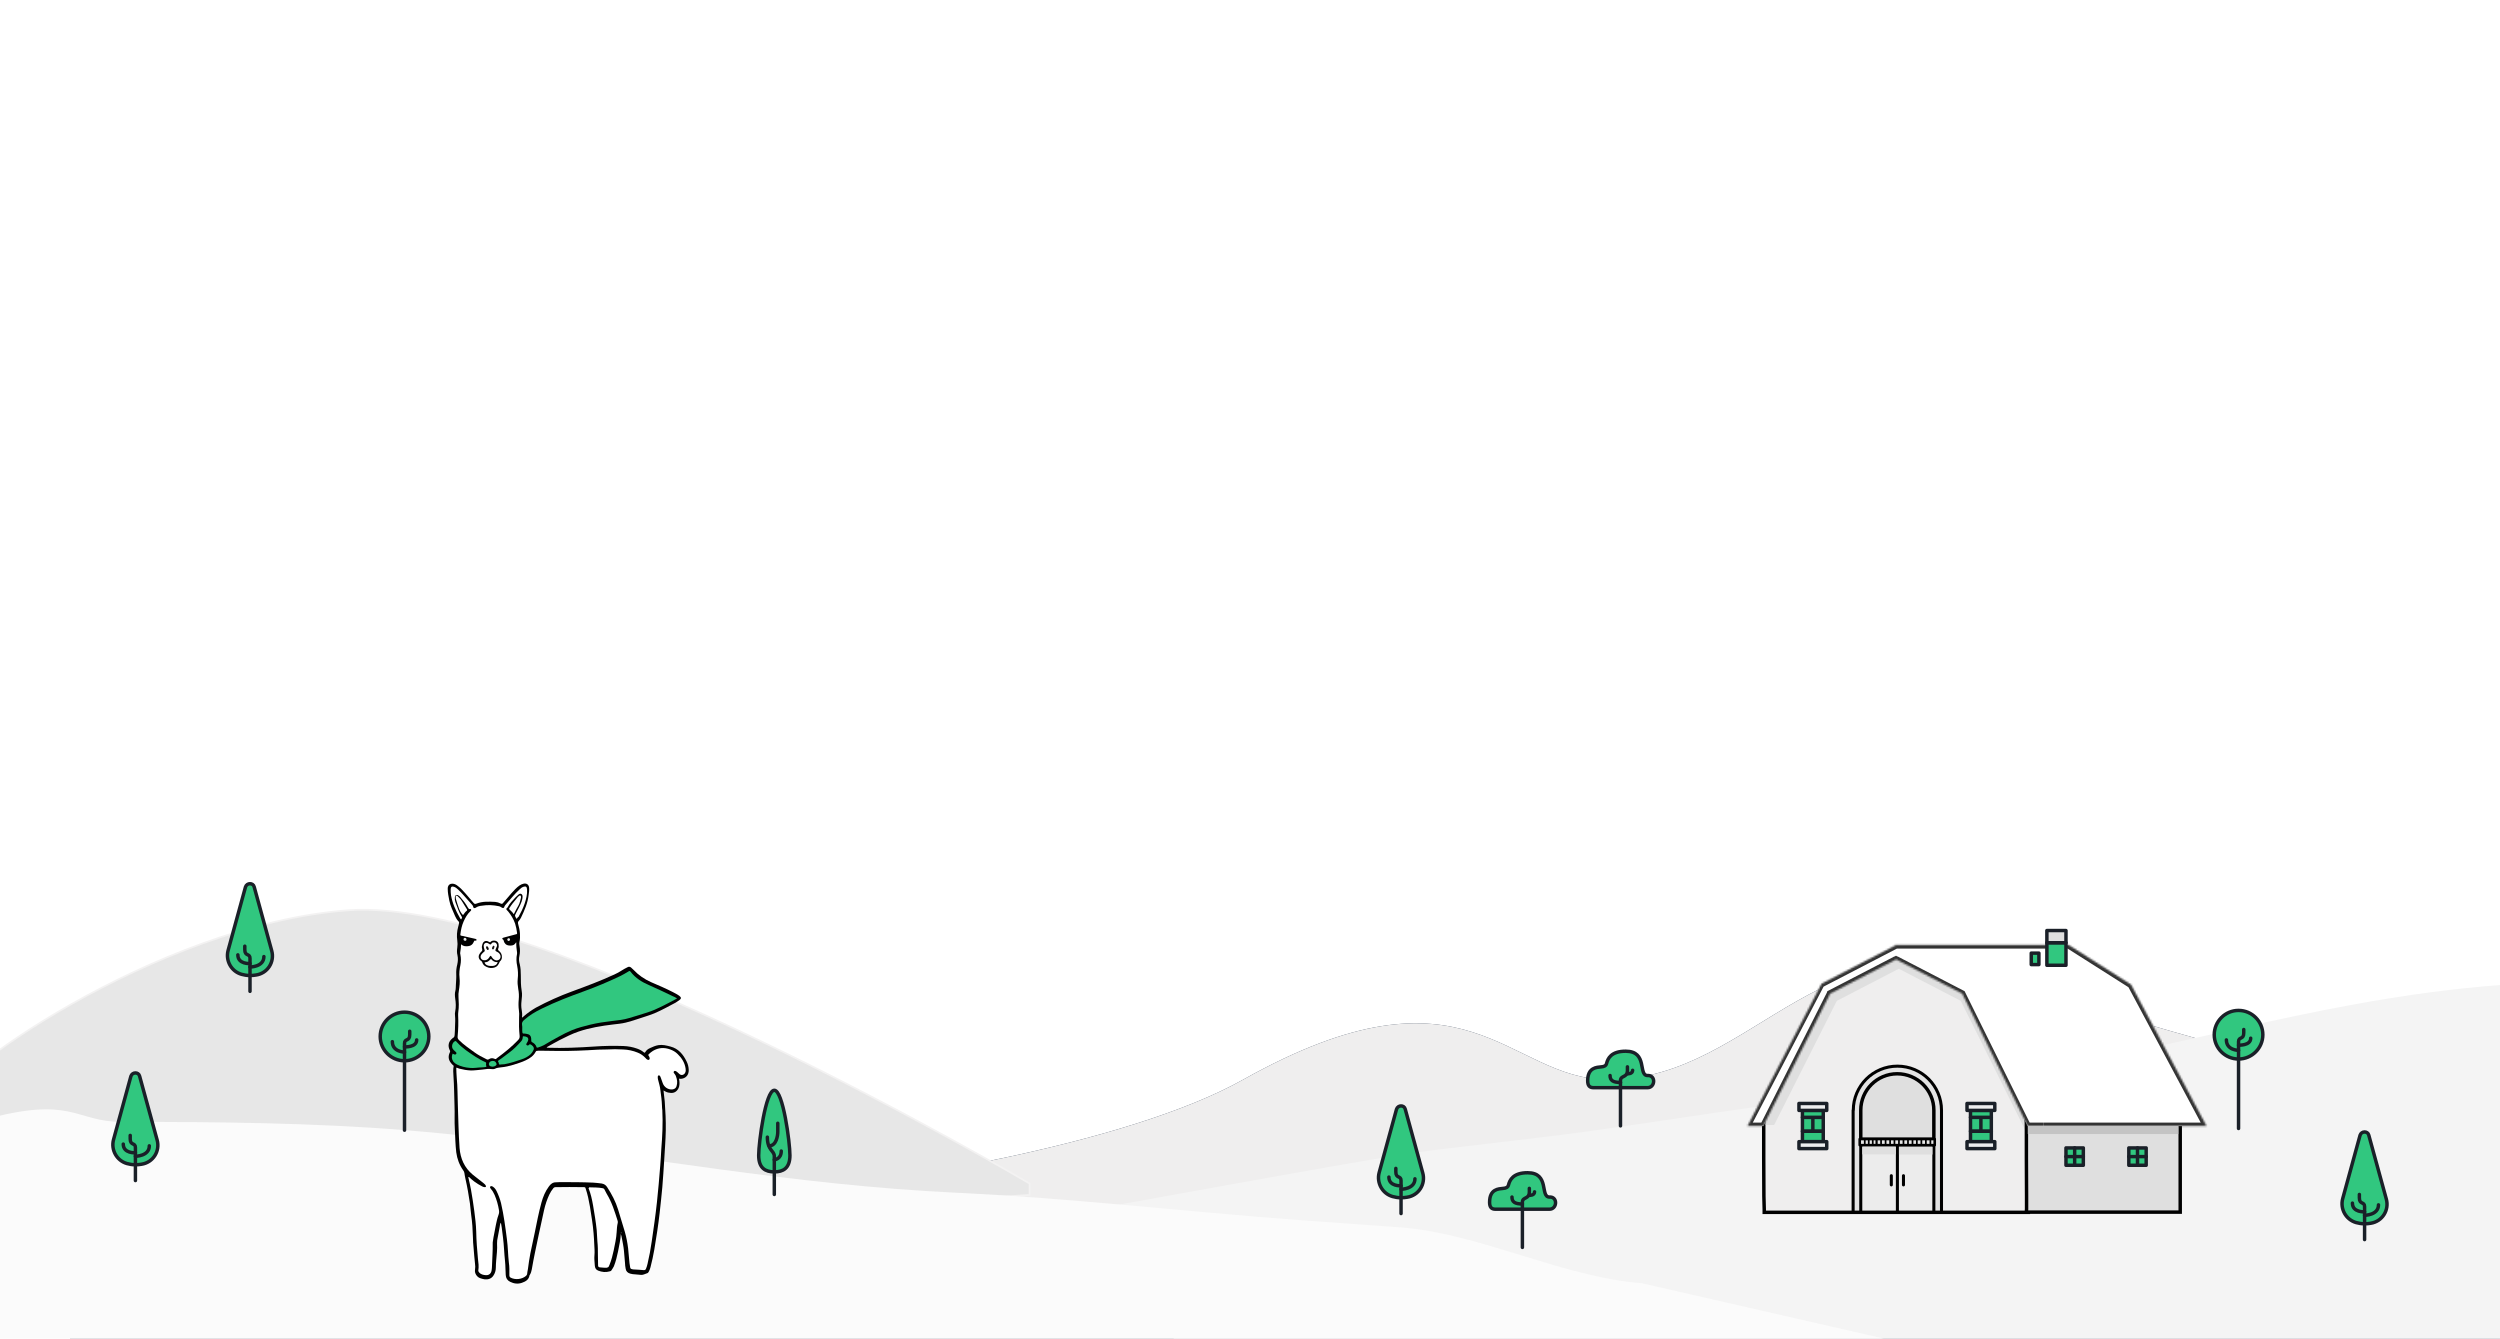<?xml version="1.0" encoding="utf-8"?>
<!-- Generator: Adobe Illustrator 25.2.0, SVG Export Plug-In . SVG Version: 6.00 Build 0)  -->
<svg version="1.1" id="Layer_1" xmlns="http://www.w3.org/2000/svg" xmlns:xlink="http://www.w3.org/1999/xlink" x="0px" y="0px"
	 viewBox="0 0 1440 771" style="enable-background:new 0 0 1440 771;" xml:space="preserve">
<style type="text/css">
	.st0{clip-path:url(#SVGID_2_);}
	.st1{fill:#E3E3E3;stroke:#000000;stroke-width:2;stroke-linejoin:round;stroke-miterlimit:10;}
	.st2{fill:#31C77F;stroke:#000000;stroke-width:2;stroke-linejoin:round;stroke-miterlimit:10;}
	.st3{fill:none;stroke:#000000;stroke-width:2;stroke-linejoin:round;stroke-miterlimit:10;}
	.st4{fill:#354357;}
	.st5{fill:#EFEEEE;}
	.st6{fill:#F4F4F4;}
	.st7{fill:#EFEEEE;stroke:#000000;stroke-width:2;}
	.st8{fill:#DFDFDF;}
	.st9{fill:#DFDFDF;stroke:#000000;stroke-width:2;}
	.st10{fill-rule:evenodd;clip-rule:evenodd;fill:#FFFFFF;}
	.st11{fill-rule:evenodd;clip-rule:evenodd;fill:#FFFFFF;filter:url(#Adobe_OpacityMaskFilter);}
	.st12{mask:url(#path-12-inside-1_1_);fill:#333333;}
	.st13{fill:#C4C4C4;}
	.st14{fill:#E7E7E7;stroke:#F3F2F2;}
	.st15{fill:#FBFBFB;}
	.st16{fill:#31C77F;stroke:#1A2028;stroke-width:2;stroke-linejoin:round;stroke-miterlimit:10;}
	.st17{fill:none;stroke:#1A2028;stroke-width:2;stroke-linejoin:round;stroke-miterlimit:10;}
	.st18{fill:#EDEEEF;stroke:#1A2028;stroke-width:2;stroke-linejoin:round;stroke-miterlimit:10;}
	.st19{fill:#31C77F;stroke:#1A2028;stroke-width:2;stroke-linecap:round;stroke-linejoin:round;stroke-miterlimit:10;}
	.st20{fill:none;stroke:#1A2028;stroke-width:2;stroke-linecap:round;stroke-linejoin:round;stroke-miterlimit:10;}
	.st21{fill:#E3E3E3;stroke:#000000;stroke-width:1.754;stroke-linecap:round;stroke-linejoin:round;stroke-miterlimit:10;}
	.st22{fill:#DFDFDF;stroke:#000000;stroke-width:2;stroke-linecap:round;stroke-linejoin:round;stroke-miterlimit:10;}
	.st23{fill:#ECECEC;}
	.st24{fill:none;stroke:#000000;stroke-width:1.754;stroke-linecap:round;stroke-linejoin:round;stroke-miterlimit:10;}
	.st25{fill:#E6E6E6;stroke:#000000;stroke-width:1.5;stroke-linecap:round;stroke-linejoin:round;stroke-miterlimit:10;}
	.st26{fill:none;stroke:#000000;}
	.st27{fill:#778383;}
	.st28{fill:#FFFFFF;}
	.st29{fill:#31C77F;}
	.st30{fill:#FEFEFE;}
	.st31{fill:#E7EBEB;}
	.st32{fill:#EFF2F2;}
	.st33{fill:#030202;}
	.st34{fill:#FDFDFD;}
	.st35{fill:#0E0D0D;}
	.st36{fill:#191717;}
	.st37{fill:#DFDFDF;stroke:#1A2028;stroke-width:2;stroke-linecap:round;stroke-linejoin:round;stroke-miterlimit:10;}
	.st38{fill:none;}
</style>
<g>
	<defs>
		<rect id="SVGID_1_" width="1440" height="771"/>
	</defs>
	<clipPath id="SVGID_2_">
		<use xlink:href="#SVGID_1_"  style="overflow:visible;"/>
	</clipPath>
	<g class="st0">
		<path class="st1" d="M1094.1,590c5,0,9-4,9-9s-4-9-9-9s-9,4-9,9S1089.1,590,1094.1,590z"/>
		<path class="st2" d="M1094.1,586c2.8,0,5-2.2,5-5s-2.2-5-5-5s-5,2.2-5,5S1091.3,586,1094.1,586z"/>
		<path class="st3" d="M1094.1,576v10"/>
		<path class="st3" d="M1089.1,581h10"/>
		<path class="st4" d="M46.2,667.9c100.1,61.5,539.3,27.1,669.8-46s151.5,0,210.6,0c85.5,0,124.1-102.5,240.2-55.6
			S1612,678.8,1612,678.8V778H40L46.2,667.9z"/>
		<path class="st5" d="M46.2,667.9c100.1,61.5,539.3,27.1,669.8-46s151.5,0,210.6,0c85.5,0,124.1-102.5,240.2-55.6
			S1612,678.8,1612,678.8V778H40L46.2,667.9z"/>
		<path class="st6" d="M554,708.9L692,779h1000V555c-11.4,2-22.9,4.4-34.5,6c-4.2,0.6-8.5,1.1-12.8,1.4c-26.7,2.1-53.6,1.3-80.9,1.3
			c-54.8,0-110.8,0.8-163.4,7.8c-15.4,2-30.7,4.5-45.9,7.3c-11,2-22,4.2-32.9,6.5c-20.5,4.3-40.9,8.9-61.3,13.5
			c-13.3,3-26.6,6-39.9,8.9c-45.1,9.8-90.4,18.5-137,22c-1.4,0.1-2.9,0.2-4.4,0.3c-30,2.4-59.4,6.3-88.8,10.6
			c-35,5.1-69.8,10.7-104.9,14.8c-19.4,2.3-38.8,4.6-58.3,6.9C782.3,667.6,599.3,703.4,554,708.9z"/>
		<path class="st7" d="M1016.2,696.5c0,0.7,0,1.3,0,1.8h152.1v-64.6l-30-69.3l-46.8-13.8l-39.8,20.5l-35.6,62.7c0,0,0,0,0,0.1
			c0,0.1,0,0.4,0,0.6c0,0.5,0,1.3-0.1,2.2c0,1.9-0.1,4.5-0.1,7.6c0,6.2,0,14.4,0,22.5c0,8.1,0.1,16.2,0.1,22.3
			C1016.1,692.2,1016.1,694.7,1016.2,696.5z M1016.1,633.7C1016.1,633.7,1016.1,633.7,1016.1,633.7
			C1016.1,633.7,1016.1,633.7,1016.1,633.7z"/>
		<path class="st8" d="M1099.7,553.2l-7.6-2.2l-38.8,20.1l-36.3,69.7c0,2.2,0,4.6,0,7.2h4.9l36.1-71.5l35.7-18.5l35.7,18.5
			l37.1,74.4v-13.4l-15.6-34.3l-16.8-32.2L1099.7,553.2z"/>
		<path class="st9" d="M1167.2,698.2h88.6v-63.8h-88.6c0,0,0,0,0,0c0,0.5,0,1.3,0,2.3c0,1.9,0,4.5,0,7.6c0,6.2,0,14.4,0,22.5
			c0,8.1,0.1,16.2,0.1,22.3c0,3,0,5.5,0,7.3L1167.2,698.2z"/>
		<path class="st10" d="M1177.8,648.6h93.2l-43.5-81.5l-35.9-22.8h-99.5h-0.7v0l0,0l0.4,0.2l-42.6,22.1l-42.7,82h9.2l38.5-76.2
			l38-19.7l38,19.7l37.7,76.2h9.2H1177.8z"/>
		<defs>
			<filter id="Adobe_OpacityMaskFilter" filterUnits="userSpaceOnUse" x="1003.1" y="542.4" width="271.2" height="108.2">
				<feColorMatrix  type="matrix" values="1 0 0 0 0  0 1 0 0 0  0 0 1 0 0  0 0 0 1 0"/>
			</filter>
		</defs>
		<mask maskUnits="userSpaceOnUse" x="1003.1" y="542.4" width="271.2" height="108.2" id="path-12-inside-1_1_">
			<path class="st11" d="M1177.8,648.6h93.2l-43.5-81.5l-35.9-22.8h-99.5h-0.7v0l0,0l0.4,0.2l-42.6,22.1l-42.7,82h9.2l38.5-76.2
				l38-19.7l38,19.7l37.7,76.2h9.2H1177.8z"/>
		</mask>
		<path class="st12" d="M1271,648.6v2h3.3l-1.6-2.9L1271,648.6z M1227.5,567.2l1.8-0.9l-0.2-0.5l-0.4-0.3L1227.5,567.2z
			 M1191.6,544.4l1.1-1.7l-0.5-0.3h-0.6V544.4z M1092.1,544.4v-2l0,0V544.4z M1091.4,544.4v-2l-0.9,3.8L1091.4,544.4z M1091.4,544.4
			v2l0.9-3.8L1091.4,544.4z M1091.4,544.4v-2l-0.9,3.8L1091.4,544.4z M1091.7,544.6l0.9,1.8l3.4-1.8l-3.4-1.8L1091.7,544.6z
			 M1049.1,566.7l-0.9-1.8l-0.6,0.3l-0.3,0.6L1049.1,566.7z M1006.4,648.6l-1.8-0.9l-1.5,2.9h3.3V648.6z M1015.7,648.6v2h1.2
			l0.5-1.1L1015.7,648.6z M1054.1,572.4l-0.9-1.8l-0.6,0.3l-0.3,0.6L1054.1,572.4z M1092.1,552.8l0.9-1.8l-0.9-0.5l-0.9,0.5
			L1092.1,552.8z M1130.1,572.4l1.8-0.9l-0.3-0.6l-0.6-0.3L1130.1,572.4z M1167.8,648.6l-1.8,0.9l0.5,1.1h1.2V648.6z M1271,646.6
			h-93.2v4h93.2V646.6z M1225.7,568.1l43.5,81.5l3.5-1.9l-43.5-81.5L1225.7,568.1z M1190.5,546.1l35.9,22.8l2.1-3.4l-35.9-22.8
			L1190.5,546.1z M1092.1,546.4h99.5v-4h-99.5V546.4z M1091.4,546.4h0.7v-4h-0.7V546.4z M1092.3,542.6L1092.3,542.6l-1.8,3.5v0
			L1092.3,542.6z M1091.4,546.4L1091.4,546.4v-4l0,0V546.4z M1092.7,542.8l-0.4-0.2l-1.8,3.6l0.4,0.2L1092.7,542.8z M1090.8,542.8
			l-42.6,22.1l1.8,3.6l42.6-22.1L1090.8,542.8z M1047.3,565.7l-42.7,82l3.5,1.8l42.7-82L1047.3,565.7z M1006.4,650.6h9.2v-4h-9.2
			V650.6z M1017.5,649.5l38.5-76.2l-3.6-1.8l-38.4,76.2L1017.5,649.5z M1055,574.2l38-19.7l-1.8-3.6l-38,19.7L1055,574.2z
			 M1091.2,554.5l38,19.7l1.8-3.6l-38-19.7L1091.2,554.5z M1128.3,573.3l37.7,76.2l3.6-1.8l-37.7-76.2L1128.3,573.3z M1167.8,650.6
			h9.2v-4h-9.2V650.6z M1177.8,646.6h-0.7v4h0.7V646.6z"/>
		<rect x="1168" y="648.6" class="st13" width="86.7" height="4.6"/>
		<path class="st14" d="M200.7,524.3C312.3,516.1,593,681.7,593,681.7v6.6L-11.9,725l-20-88.6C-35.9,623,89.2,532.5,200.7,524.3z"/>
		<path class="st15" d="M-58,713.1V779h1178l-174.5-39.9c-45.3-3.4-93.8-28.8-138.6-32.1c-19.4-1.4-38.8-2.8-58.3-4.2
			c-35.1-2.6-69.9-6-104.9-9.1c-29.3-2.6-58.8-5-88.8-6.5c-1.5-0.1-2.9-0.1-4.4-0.2c-46.6-2.2-91.9-7.5-137-13.6
			c-13.1-1.8-26.1-3.6-39.1-5.4l-0.8-0.1l-0.5-0.1c-20.3-2.8-40.5-5.7-60.8-8.3c-10.9-1.4-21.9-2.7-32.9-4
			c-15.2-1.7-30.5-3.3-45.9-4.5c-52.6-4.3-108.6-4.8-163.4-4.8c-27.3,0-28.1-15.7-80.9-0.8c-4.3-0.2-8.5-0.5-12.8-0.9
			C-35.1,643.5-46.6,714.4-58,713.1z"/>
		<path class="st16" d="M1147,643.6h-12v8h12V643.6z"/>
		<path class="st16" d="M1147,639.6h-12v4h12V639.6z"/>
		<path class="st17" d="M1141,643.6v8"/>
		<path class="st16" d="M1147,651.6h-12v6h12V651.6z"/>
		<path class="st18" d="M1149,635.6h-16v4h16V635.6z"/>
		<path class="st18" d="M1149,657.6h-16v4h16V657.6z"/>
		<path class="st16" d="M1050.2,643.6h-12v8h12V643.6z"/>
		<path class="st16" d="M1050.2,639.6h-12v4h12V639.6z"/>
		<path class="st17" d="M1044.2,643.6v8"/>
		<path class="st16" d="M1050.2,651.6h-12v6h12V651.6z"/>
		<path class="st18" d="M1052.2,635.6h-16v4h16V635.6z"/>
		<path class="st18" d="M1052.2,657.6h-16v4h16V657.6z"/>
		<path class="st19" d="M1190,671.2h10v-10h-10V671.2z"/>
		<path class="st19" d="M1226.2,671.2h10v-10h-10V671.2z"/>
		<path class="st20" d="M1195,661.2v10"/>
		<path class="st20" d="M1231.2,661.2v10"/>
		<path class="st20" d="M1200,666.2h-10"/>
		<path class="st20" d="M1236.2,666.2h-10"/>
		<path class="st21" d="M1067.5,639.5c0-14,11.4-25.4,25.4-25.4c14.1,0,25.4,11.4,25.4,25.4v58.7h-50.9V639.5z"/>
		<path class="st22" d="M1071.8,639.5c0-11.6,9.4-21,21-21s21.1,9.4,21.1,21v16.7h-42.1V639.5z"/>
		<path class="st23" d="M1113.9,659.6v38.6h-21.1h-21v-38.6h21H1113.9z"/>
		<path class="st24" d="M1092.9,659.6v38.6 M1092.9,659.6h21.1 M1092.9,659.6h-21 M1092.9,698.2h21.1 M1092.9,698.2h-21
			 M1113.9,659.6v38.6 M1113.9,659.6h-42.1 M1113.9,698.2h-42.1 M1071.8,659.6v38.6"/>
		<path class="st24" d="M1096.4,677.2v5.3"/>
		<path class="st24" d="M1089.4,677.2v5.3"/>
		<rect x="1071.2" y="656.1" class="st25" width="43.2" height="3.5"/>
		<line class="st26" x1="1074.1" y1="656" x2="1074.1" y2="659.6"/>
		<line class="st26" x1="1076.4" y1="656" x2="1076.4" y2="659.6"/>
		<line class="st26" x1="1078.7" y1="656" x2="1078.7" y2="659.6"/>
		<line class="st26" x1="1080.9" y1="656" x2="1080.9" y2="659.6"/>
		<line class="st26" x1="1080.9" y1="656" x2="1080.9" y2="659.6"/>
		<line class="st26" x1="1083.5" y1="656" x2="1083.5" y2="659.6"/>
		<line class="st26" x1="1086.1" y1="656" x2="1086.1" y2="659.6"/>
		<line class="st26" x1="1088.7" y1="656" x2="1088.7" y2="659.6"/>
		<line class="st26" x1="1091.2" y1="656" x2="1091.2" y2="659.6"/>
		<line class="st26" x1="1093.8" y1="656" x2="1093.8" y2="659.6"/>
		<line class="st26" x1="1096.4" y1="656" x2="1096.4" y2="659.6"/>
		<line class="st26" x1="1099" y1="656" x2="1099" y2="659.6"/>
		<line class="st26" x1="1101.6" y1="656" x2="1101.6" y2="659.6"/>
		<line class="st26" x1="1104.1" y1="656" x2="1104.1" y2="659.6"/>
		<line class="st26" x1="1106.7" y1="656" x2="1106.7" y2="659.6"/>
		<line class="st26" x1="1109.3" y1="656" x2="1109.3" y2="659.6"/>
		<line class="st26" x1="1111.9" y1="656" x2="1111.9" y2="659.6"/>
		<rect x="1072.7" y="660.4" class="st8" width="19.3" height="4.5"/>
		<rect x="1093.8" y="660.5" class="st8" width="19.3" height="4.5"/>
		<path d="M357.6,710.5c-0.1,3.5-1,6.9-1.6,10.3c-0.6,2.9-1.3,5.8-2.4,8.6c-0.4,0.8-0.9,1.5-1.4,2.3c-0.2,0.4-0.6,0.5-1,0.6
			c-2.3,0.7-4.5,0.4-6.6-0.4c-1.4-0.5-1.9-1.6-2-3c-0.1-1.9-0.4-3.9-0.2-5.8c0.2-2.1,0-4.1-0.1-6.2c-0.1-2.2-0.2-4.3-0.4-6.5
			c-0.4-5.2-1.3-10.2-2.1-15.4c-0.6-3.5-1.3-6.9-2.4-10.2c-0.3-1-0.3-1-1.3-1c-5.4-0.1-10.8-0.1-16.2,0c-0.5,0-0.8,0.2-1.1,0.5
			c-2,2.4-3.1,5.2-4.1,8c-1.1,3.2-1.7,6.5-2.4,9.7c-1.4,6.4-2.8,12.8-4.1,19.2c-0.7,3.3-1.3,6.6-1.9,10c-0.2,1.1-0.5,2.1-1.1,3.1
			c-0.1,0.1-0.2,0.2-0.2,0.3c-0.4,2.6-2.4,3.6-4.4,4.3c-2.3,0.8-4.6,0.5-6.8-0.6c-1.6-0.8-2.4-2.1-2.5-3.9c-0.2-2.6-0.1-5.2-0.4-7.9
			c-0.5-4.6-0.6-9.3-1.2-13.9c-0.4-2.4-0.5-4.9-1-7.3c-0.1-0.3,0-0.6-0.3-1c-0.4,0.8-0.5,1.7-0.6,2.5c-0.4,2-0.7,4-1.1,5.9
			c-0.3,1.1-0.4,2.3-0.4,3.5c0.2,3.3-0.2,6.6-0.5,9.9c-0.1,1.3-0.2,2.7-0.2,4c0,1.8-0.5,3.4-1.5,4.8c-1.1,1.6-2.9,2.2-4.9,2
			c-0.9-0.1-1.8-0.4-2.7-0.7c-1.9-0.7-3.2-2.9-2.9-4.7c0.2-1.2,0.2-2.5,0-3.7c-0.4-2.9-0.5-5.9-0.8-8.8c-0.3-2.2-0.3-4.3-0.4-6.5
			c-0.1-4.2-0.4-8.5-1-12.7c-0.3-2.1-0.4-4.3-0.7-6.5c-0.7-4.8-1.5-9.5-2.6-14.3c-0.3-1.1-0.4-2.2-0.6-3.3c-0.1-0.6-0.3-1.1-0.7-1.6
			c-2.2-3.1-3.5-6.6-4-10.4c-0.5-4.4-0.6-8.8-0.8-13.2c-0.3-4.6,0-9.2-0.2-13.8c-0.2-5.6-0.2-11.2-0.6-16.8
			c-0.1-1.9-0.3-3.8,0.1-5.7c0.1-0.3,0-0.4-0.3-0.6c-0.5-0.4-0.9-0.9-1.3-1.4c-1.5-1.9-1.6-3.9-0.6-6c0.2-0.4,0.3-0.7,0-1.2
			c-1.3-2.6-0.8-5.1,1.5-6.9c0.1-0.1,0.1-0.1,0.2-0.2c1-0.4,1-1.1,1.1-2.1c0.1-1.6,0.2-3.1,0.2-4.7c0.1-2,0.2-4,0-6
			c-0.1-0.8-0.1-1.7,0.1-2.5c0.5-2.5,0.4-5,0-7.5c-0.2-1.5-0.3-3,0.1-4.4c0.3-1.1,0.2-2.3,0.3-3.5c0.1-2,0.3-4,0.2-6
			c-0.1-1.9,0.1-3.8,0.6-5.7c0.4-1.8,0.5-3.5,0.1-5.3c-0.4-1.5-0.3-3-0.1-4.4c0.2-1.4,0.2-2.7,0-4.1c-0.4-2.6-0.2-5.2,0.5-7.8
			c0.2-0.7,0.4-1.4,0.5-2.1c0.1-0.4,0.1-0.7-0.3-1.1c-0.9-0.9-1.5-2-2-3.1c-1.2-2.9-2.7-5.8-3.3-8.9c-0.4-2.2-0.9-4.4-0.9-6.6
			c0-0.4,0-0.8,0.1-1.2c0.3-1.2,1.2-1.9,2.5-1.9c1,0,2,0.4,2.8,1c1.8,1.3,3.3,2.9,4.7,4.5c1.6,1.9,3.2,3.7,4.8,5.6
			c0.5,0.6,0.9,0.7,1.6,0.4c3.5-1.4,7.2-1.2,10.9-1c1.1,0.1,2,0.4,3,0.9c0.6,0.3,1.1,0.3,1.5-0.3c1.6-1.9,3.2-3.8,4.9-5.7
			c1.4-1.6,2.9-3.2,4.6-4.4c0.7-0.5,1.5-0.8,2.3-1c1.8-0.4,3.1,0.6,3.2,2.5c0.1,1.3-0.1,2.6-0.3,4c-0.5,4.7-2.4,8.9-4.4,13.1
			c-0.4,0.7-0.8,1.4-1.4,2c-0.4,0.4-0.4,0.8-0.3,1.4c0.5,1.9,1,3.7,1.1,5.7c0.1,1.7,0.1,3.3-0.3,4.9c-0.2,0.8,0,1.7,0.1,2.5
			c0.3,1.8,0.3,3.6-0.1,5.4c-0.4,1.7-0.3,3.3,0.2,4.9c0.5,2.1,0.6,4.2,0.6,6.4c0,3,0,6,0.5,8.9c0.4,2,0.1,4-0.1,5.9
			c-0.2,1.7-0.2,3.4,0.1,5.1c0.2,1.3,0.4,2.6,0.2,4c0,0.1-0.1,0.3,0.2,0.4c0.3-0.3,0.7-0.6,1-0.9c2.1-1.8,4.4-3.4,6.8-4.8
			c6.7-3.6,13.6-6.7,20.7-9.3c8.2-3,16.5-6.1,24.5-9.8c1.5-0.7,2.9-1.4,4.2-2.3c1.1-0.7,2.2-1.3,3.4-1.9c0.7-0.4,1.4-0.3,2,0.2
			c0.5,0.4,1,0.9,1.4,1.3c2.9,3.1,6.3,5.4,10.1,7.1c4.2,1.8,8.4,3.6,12.5,5.7c1.3,0.7,2.6,1.3,3.8,2.2c1.2,0.9,1.2,1.6,0,2.5
			c-0.7,0.5-1.4,1-2.1,1.4c-4,2.1-7.9,4.3-12.1,6.1c-1.3,0.6-2.7,1-4.1,1.5c-4.1,1.3-8.2,2.8-12.5,3.9c-2.4,0.6-4.9,0.8-7.4,1.1
			c-6.7,0.8-13.4,1.9-19.9,4.1c-3.8,1.3-7.3,3.1-10.9,4.9c-2.5,1.3-4.9,2.7-7.4,4.1c0.2,0.4,0.5,0.2,0.7,0.3
			c8.9,0.3,17.8-0.1,26.7-0.7c5.6-0.4,11.2-0.5,16.8-0.3c2.7,0.1,5.4,0.6,7.9,1.5c1.4,0.5,2.6,1.1,3.8,2.1c0.4,0.3,0.6,0.4,0.9-0.1
			c0.6-1.1,1.6-1.8,2.7-2.3c1.5-0.7,3.1-1.4,4.8-1.7c2.4-0.4,4.7,0.2,7,0.8c4.6,1.2,7.3,4.5,9.3,8.6c0.7,1.4,1.1,2.9,1.2,4.5
			c0.1,0.7,0,1.4-0.2,2.2c-0.6,2.1-2.4,3.2-4.4,3.3c-0.3,0-0.5-0.1-1-0.1c0.2,0.9,0.3,1.7,0.3,2.5c0,1.4-0.2,2.7-1.1,3.9
			c-1.4,1.9-3.3,2.1-5.4,1.6c-1-0.2-1.8-0.7-2.7-1.2c0.1,1.1,0.2,1.9,0.3,2.8c0.1,1.1,0.3,2.3,0.4,3.5c0.4,5.6,0.7,11.1,0.6,16.7
			c-0.1,5.7-0.6,11.4-0.9,17c-0.3,5.3-0.7,10.6-1.1,15.8c-0.4,4.8-1,9.6-1.5,14.5c-0.8,7.1-1.9,14.2-3.1,21.3
			c-0.6,3.4-1.3,6.8-2.2,10.2c-0.2,0.8-0.5,1.6-0.9,2.4c-0.3,0.5-0.5,1-1.1,1.1c-1.2,0.4-2.4,1.1-3.7,0.9c-1.5-0.2-3.1-0.2-4.6-0.4
			c-0.5-0.1-1-0.2-1.4-0.3c-1.4-0.4-2.4-1.3-2.6-2.8c-0.2-1.1-0.4-2.3-0.4-3.5c-0.2-2.3-0.4-4.6-0.6-6.9c-0.2-2.3-0.7-4.5-1.1-6.8
			c-0.2-1.1-0.4-2.1-0.8-3.2C357.7,710,357.7,710.3,357.6,710.5z"/>
		<path class="st27" d="M357.6,710.5c0-0.1-0.1-0.2,0-0.4c0-0.1,0-0.4,0.2-0.3s0.3,0.2,0.2,0.4C357.8,710.3,357.7,710.4,357.6,710.5
			z"/>
		<path class="st28" d="M270.2,678c0.9,0.9,1.9,1.7,2.9,2.5c1.5,1.1,3.1,2.1,4.7,2.9c0.4,0.2,0.9,0.4,1.4,0.4c0.7,0,0.9-0.3,0.6-0.9
			c-0.3-0.6-0.9-1.1-1.4-1.5c-2-1.6-4.1-3.2-6.1-4.8c-4.8-4-7.1-9.2-7.6-15.4c-0.6-8.5-0.7-16.9-1-25.4c-0.2-4.9-0.1-9.8-0.6-14.7
			c-0.2-2-0.2-4-0.3-6.1c0.6,0,1.1,0.3,1.6,0.5c2.3,0.6,4.6,1,6.9,1.1c1.1,0,2.2-0.1,3.3-0.2c2.1-0.2,4.2-0.4,6.3-0.7
			c0.8-0.1,1.5,0.1,2.3,0.1c0.7,0,1.3,0.1,1.9-0.2c1.1-0.6,2.2-0.6,3.4-0.8c2.5-0.2,4.9-0.8,7.3-1.5c2.4-0.8,4.9-1.5,7.1-2.6
			c2.3-1.1,4.4-2.5,5.6-4.8c0.2-0.4,0.4-0.6,0.8-0.6c0.3,0,0.6-0.1,1-0.1c7.4,0.1,14.8,0.3,22.3,0c4-0.1,8-0.4,12-0.6
			c1.6-0.1,3.2,0,4.9-0.1c3.2-0.2,6.3-0.2,9.4,0c2.9,0.1,5.7,0.7,8.4,1.8c1.8,0.7,3.3,1.8,4.6,3.2c0.3,0.4,0.6,0.7,1.1,0.9
			c0.3,0.1,0.6,0.2,0.9,0c0.3-0.3,0.4-0.6,0.3-1c-0.1-0.5-0.3-0.9-0.6-1.3c-0.3-0.4-0.2-0.6,0.1-0.9c0.7-0.7,1.5-1.3,2.4-1.9
			c3.2-1.9,6.5-2.1,10-0.8c1.6,0.6,3,1.4,4.2,2.6c2.4,2.3,4.1,5,4.6,8.3c0.1,0.8,0.2,1.6-0.2,2.4c-0.5,1.2-2.1,2-3.4,0.8
			c-0.4-0.4-0.7-0.7-1.1-1c-0.3-0.2-0.5-0.4-0.8-0.6c-0.4-0.2-0.9-0.3-1.2,0.1c-0.3,0.4-0.2,0.8,0.1,1.1c0.4,0.6,0.9,1.1,1.1,1.9
			c0.7,1.8,0.9,3.6,0.3,5.5c-0.3,1.1-1.1,1.7-2.3,1.9c-2.5,0.3-4.9-1.3-5.7-3.7c-0.3-1-0.7-2-1.1-3.1c-0.1-0.3-0.3-0.6-0.4-0.9
			c-0.2-0.3-0.5-0.4-0.8-0.4c-0.3,0.1-0.4,0.3-0.5,0.6c-0.1,0.6,0,1.1,0.1,1.7c0.5,2.1,1.2,4.1,1.4,6.3c0.4,3,0.8,5.9,0.9,8.9
			c0,0.9,0.1,1.8,0.2,2.6c0.4,7.6,0,15.1-0.6,22.6c-0.2,3.1-0.3,6.3-0.6,9.4c-0.6,7-1.1,14-1.9,21c-0.8,7.5-1.9,15-3,22.6
			c-0.6,4.3-1.4,8.6-2.4,12.8c-0.2,1-0.5,1.9-0.9,2.9c-0.2,0.5-0.5,0.8-1.2,0.8c-2-0.2-4-0.3-5.9-0.4c-0.4,0-0.7-0.1-1.1-0.2
			c-0.5-0.1-0.8-0.4-0.9-0.9c-0.1-0.8-0.3-1.7-0.4-2.5c-0.3-2.8-0.5-5.7-0.8-8.6c-0.4-3.2-1-6.4-1.9-9.5c-1.3-4.3-2.6-8.6-3.9-12.9
			c-1.4-4.5-3.6-8.7-6.2-12.7c-0.8-1.3-1.7-1.9-3.2-2.2c-1.6-0.2-3.2-0.4-4.8-0.5c-6.4-0.3-12.9-0.3-19.4-0.3c-0.7,0-1.4,0.1-2,0.1
			c-1.9-0.1-3.3,1-4.3,2.5c-2,2.7-3.3,5.8-4.2,9.1c-1.6,5.8-2.7,11.6-3.9,17.5c-0.8,4-1.7,7.9-2.5,11.8c-0.6,3-1,6-1.4,9
			c-0.2,1-0.4,2.1-0.5,3.1c-0.1,0.4-0.4,0.6-0.6,0.9c-2.3,2-6.1,2.4-8.7,1.1c-0.6-0.3-0.9-0.7-0.9-1.4c0-2.5,0.1-4.9-0.3-7.4
			c-0.5-4.4-0.5-8.8-1.1-13.3c-0.9-7-1.8-14-3.4-20.9c-0.6-2.4-1.5-4.8-2.6-7c-0.5-1-1.1-1.8-2-2.4c-0.3-0.2-0.6-0.4-1-0.4
			c-0.5,0-0.9,0.4-0.7,0.9c0.1,0.3,0.4,0.6,0.6,0.9c0.9,1,1.4,2.1,2,3.3c1.2,2.8,2,5.7,2.5,8.7c0.2,1,0.1,1.9-0.3,2.9
			c-0.7,1.9-1.1,3.9-1.5,5.8c-0.5,3.1-1.3,6.2-1.7,9.3c-0.1,0.4-0.1,0.8-0.1,1.2c0.1,4.3-0.3,8.6-0.4,12.8c0,0.9-0.1,1.7-0.2,2.5
			c-0.2,1.9-1.4,3.1-3.3,3c-1.5-0.1-3-0.4-4-1.7c-0.2-0.3-0.4-0.5-0.4-0.9c0.4-2.3,0.1-4.6-0.2-6.9c-0.5-5.2-0.9-10.4-1-15.7
			c-0.1-3.9-0.6-7.8-1.1-11.7c-0.5-4.1-1.2-8.2-1.9-12.3c-0.4-2.2-0.9-4.3-1.4-6.5c-0.1-0.3-0.1-0.6-0.2-0.9
			C270.1,678.1,270.1,678,270.2,678z"/>
		<path class="st28" d="M297.6,529.3c-1.2-1.8-1.2-1.8-0.3-3.5c1.1-2.1,2.3-4.2,3.1-6.4c0.3-1,0.6-1.9,0.6-3c0-0.6-0.2-1.2-0.8-1.5
			c-0.6-0.3-1.1,0-1.6,0.4c-0.5,0.5-1.1,1-1.6,1.5c-1.7,1.9-3.5,3.5-4.6,5.8c-0.2,0.4-1,0.6-0.7,1.3c0.2,0.4,0.7,0.7,1,1.1
			c1.7,2.1,3.1,4.4,4,7c0.5,1.7,0.9,3.4,1.1,5.1c0.1,0.9,0.1,0.9-0.8,1.1c-2.2,0.6-4.4,1.2-6.7,1.8c-0.2,0.1-0.4,0.1-0.6,0.2
			c-0.5,0.2-0.5,0.6-0.1,0.9c0.3,0.2,0.5,0.3,0.5,0.7c0.4,1.6,1.4,2.6,3,2.8c1.6,0.2,3.1,0,4-1.6c0.1-0.1,0.1-0.1,0.3-0.1
			c-0.1,1.8,0.1,3.6,0.4,5.5c0.1,0.4,0,0.7,0,1.1c-0.5,2.3-0.4,4.6,0.1,6.9c0.5,2.5,0.6,5,0.3,7.6c-0.2,1.9,0,3.7,0.3,5.6
			c0.4,2,0.5,4.1,0.3,6.1c-0.2,2.1-0.2,4.2,0.1,6.3c0.2,1.3,0.2,2.6,0.1,4c-0.1,3.5-0.1,7,0.3,10.5c0.1,1.1-0.1,1.8-0.9,2.6
			c-3.6,3.8-7.7,7.1-11.9,10.2c-0.1,0.1-0.3,0.2-0.4,0.3c-0.4,0.6-0.8,0.5-1.4,0.2c-1.1-0.5-2.2-0.3-3.1,0.3c-0.5,0.3-0.9,0.3-1.4,0
			c-2.5-1.2-4.9-2.5-7.1-4.1c-3-2.2-6.1-4.3-8.7-6.9c-0.6-0.6-0.9-1.2-0.8-2.1c0.4-4.1,0.5-8.1,0.3-12.2c0-0.7,0-1.4,0.1-2
			c0.4-2.9,0.3-5.7,0.1-8.6c-0.1-1.2,0-2.3,0.2-3.5c0.4-2.5,0.7-5,0.4-7.6c-0.3-2.4,0-4.9,0.5-7.2c0.4-2,0.4-4,0-6
			c-0.1-0.4-0.2-0.9-0.1-1.3c0.3-1.5,0.4-3,0.5-4.7c1.4,1.3,3,1.3,4.6,1c1.3-0.3,2.2-1.1,2.7-2.4c0.2-0.4,0.3-0.9,0.9-0.7
			c0.3,0.1,0.7,0,0.7-0.4c0-0.4-0.3-0.5-0.6-0.6c-2-0.5-4.1-1-6.1-1.4c-0.7-0.2-1.3-0.3-2-0.4c-0.6-0.1-0.7-0.4-0.6-0.9
			c0.3-2.5,0.8-4.9,1.8-7.2c1-2.3,2.2-4.4,4-6.1c0.2-0.2,0.5-0.5,0.4-0.8s-0.4-0.5-0.8-0.4s-0.5-0.1-0.7-0.3c-0.4-0.5-0.7-1.1-1-1.6
			c-1.1-1.8-2.4-3.4-3.7-4.9c-0.3-0.4-0.6-0.6-1-0.9c-1.1-0.8-2.1-0.4-2.2,1c-0.1,0.9,0,1.8,0.3,2.6c1.1,2.9,2,6,3.7,8.6
			c0.4,0.7-0.2,1-0.4,1.5c-0.4-0.3-0.6-0.7-0.8-1.1c-2.3-4-4.2-8.2-5-12.8c-0.2-1.2-0.2-2.4-0.2-3.6c0.1-1.3,0.7-1.7,1.9-1.3
			c0.9,0.3,1.6,0.8,2.3,1.5c2.3,2.1,4.3,4.6,6.4,6.9c0.6,0.6,1.1,1.3,1.7,1.9c0.4,0.4,0.6,0.8,0.7,1.3c0.1,0.6,0.5,0.8,1.1,0.6
			c0.2-0.1,0.3-0.1,0.4-0.2c1-0.7,2.2-1,3.4-1.1c3.4-0.6,6.7-0.4,10,0.3c0.5,0.1,1,0.4,1.4,0.7c1,0.6,1.4,0.4,1.7-0.6
			c0.1-0.3,0.3-0.6,0.5-0.8c2.7-3,5.2-6.3,8.2-9c0.6-0.6,1.3-1.2,2.2-1.5c1.4-0.5,2,0,2.1,1.5c0.2,2.8-0.5,5.5-1.4,8.2
			c-0.9,2.6-2.1,5.1-3.5,7.6C298.3,528.2,298,528.7,297.6,529.3z"/>
		<path class="st29" d="M390,575.1c-1.7,0.9-3.3,1.8-4.9,2.6c-2.6,1.4-5.3,2.7-8,3.9c-1.4,0.6-2.8,1.1-4.3,1.6
			c-3.5,1.1-6.9,2.2-10.4,3.2c-3.2,1-6.5,1.3-9.9,1.7c-4.2,0.5-8.4,1.1-12.5,2.1c-3.6,0.9-7.2,1.8-10.6,3.2
			c-2.6,1.1-5.2,2.4-7.7,3.8c-2.8,1.5-5.6,3.1-8.4,4.8c-1.1,0.6-2.3,1-3.5,1.4c-0.4,0.1-0.7,0.1-0.8-0.4c-0.4-1.2-1.3-2.1-2.5-2.7
			c-0.4-0.2-0.5-0.5-0.5-1c0-0.7,0-1.4-0.2-2c-0.3-0.8-0.8-1.4-1.7-1.6c-0.8-0.2-1.6-0.4-2.4-0.4c-0.5,0.1-0.7-0.1-0.8-0.6
			c0-0.4-0.1-0.8-0.1-1.2c0-1.1,0.1-2.1-0.1-3.1c-0.2-1.2,0.2-2,1.1-2.8c3.1-2.8,6.5-4.8,10.2-6.6c7.9-3.9,16-7,24.3-10
			c7.2-2.6,14.3-5.6,21.2-8.9c1.6-0.8,3.1-1.7,4.6-2.6c0.4-0.3,0.8-0.3,1.1,0.2c2.8,3.7,6.6,6,10.8,7.8c4.5,2,9,4.1,13.5,6.3
			C388.2,574,389,574.5,390,575.1z"/>
		<path class="st28" d="M339.3,683.9C339.4,683.9,339.4,683.9,339.3,683.9c2.7,0.1,5.3,0,7.8,0.5c0.6,0.1,1,0.4,1.2,1
			c0.4,0.8,0.8,1.6,1.2,2.3c3,4.9,4.6,10.3,6.3,15.6c0.1,0.4,0.1,0.8,0,1.2c-0.4,1.7-0.5,3.4-0.6,5.2c-0.2,3.6-1,7-1.7,10.5
			c-0.6,2.8-1.3,5.6-2.4,8.3c-0.1,0.3-0.3,0.6-0.4,0.9c-0.2,0.5-0.6,0.7-1.2,0.8c-1.3,0.1-2.6-0.1-4-0.2c-0.7-0.1-1-0.4-1-1.1
			c0-2-0.1-4-0.1-5.9c0-2.6,0-5.2-0.3-7.9c-0.2-2.2-0.2-4.4-0.4-6.6c-0.5-4.8-1.3-9.5-2.1-14.2c-0.6-3.4-1.3-6.7-2.6-9.9
			C339.3,684.2,339.3,684.1,339.3,683.9z"/>
		<path class="st29" d="M260.7,606.9c0.4,0.2,0.7,0.3,0.9,0.4c0.4,0.2,0.9,0.2,1.2-0.3c0.3-0.5,0-0.8-0.3-1.1
			c-0.4-0.4-0.8-0.7-1.2-1.1c-1.6-1.5-0.9-4.1,0.6-5c0.4-0.2,0.6-0.3,0.9,0.1c0.1,0.1,0.2,0.2,0.3,0.3c3.1,3.5,7,6,10.8,8.5
			c1.8,1.1,3.6,2.2,5.5,3c0.5,0.2,0.7,0.4,0.6,1c-0.1,0.4-0.1,0.9,0.1,1.3c0.2,0.4-0.1,0.6-0.4,0.6c-0.6,0.1-1.3,0.2-1.9,0.2
			c-2.5,0-4.9,0.6-7.3,0.3c-2.5-0.2-4.9-0.8-7.2-1.9c-0.8-0.4-1.5-0.9-2.1-1.6C260.1,610.1,260,608.6,260.7,606.9z"/>
		<path class="st29" d="M288.8,613.1c-0.4-0.1-0.9,0.4-1.2,0c-0.3-0.3-0.3-0.7-0.4-1.1c-0.1-0.2-0.1-0.3-0.2-0.4
			c-0.4-0.4-0.1-0.6,0.3-0.9c2.1-1.3,4-3,6-4.4c2.5-1.8,4.6-4,6.7-6.3c0.7-0.7,1.1-1.6,1.1-2.6c0-0.4,0.2-0.6,0.6-0.5
			c0.4,0.1,0.8,0.1,1.2,0.2c1.2,0.3,1.7,1.3,1.2,2.5c-0.2,0.5-0.5,0.9-0.8,1.4c-0.2,0.4-0.3,0.7,0.1,1c0.3,0.3,0.7,0.2,1,0.1
			c0,0,0.1,0,0.1-0.1c0.3-0.1,0.5-0.6,0.8-0.5c0.4,0.1,0.9,0.4,1.2,0.7c0.9,0.7,1.2,1.6,0.9,2.4c-0.4,1-1,1.9-1.7,2.6
			c-1.5,1.4-3.4,2.4-5.3,3c-3.2,1.1-6.5,2.2-9.9,2.8C290,613,289.4,613.1,288.8,613.1z"/>
		<path class="st30" d="M266.7,527.1c-1.2-1.2-1.9-2.6-2.4-4c-0.6-1.7-1.2-3.5-1.7-5.3c-0.1-0.4-0.1-0.8-0.1-1.2
			c0-0.3-0.1-0.6,0.3-0.7c0.3-0.1,0.5,0.1,0.8,0.3c1,0.9,1.9,1.9,2.6,3.1c0.9,1.4,1.7,2.8,2.6,4.2c0.4,0.5,0.4,1-0.2,1.3
			C267.8,525.4,267.4,526.3,266.7,527.1z"/>
		<path class="st30" d="M295.8,526.5c-0.5-1-1.4-1.7-2.2-2.5c-0.4-0.4-0.4-0.7-0.1-1.1c1.2-1.9,2.6-3.6,4.1-5.4
			c0.4-0.5,0.8-1.1,1.4-1.5c0.6-0.4,1-0.3,1.1,0.5c0,0.2,0,0.4,0,0.6c-0.4,1.5-0.7,3.1-1.5,4.5c-0.8,1.3-1.5,2.7-2.2,4.1
			C296.3,526,296.2,526.3,295.8,526.5z"/>
		<path class="st29" d="M283.6,614.4c-0.1,0-0.4,0-0.5-0.1c-0.9-0.1-1.4-0.5-1.5-1.2c-0.1-0.7,0.4-1.5,1.1-1.8
			c1.3-0.5,2.6-0.2,3.1,1c0.4,0.7,0.3,1.1-0.4,1.6C285,614.2,284.4,614.4,283.6,614.4z"/>
		<path class="st31" d="M268,541.9c-0.6,0-1-0.3-1-0.8c0-0.5,0.3-0.9,0.7-0.9c0.6,0,0.9,0.3,1,0.8
			C268.7,541.6,268.5,541.9,268,541.9z"/>
		<path class="st32" d="M293.8,541.1c-0.1,0.4-0.2,0.8-0.7,0.9c-0.4,0.1-0.9-0.3-0.9-0.8c0-0.5,0.3-0.7,0.8-0.8
			C293.5,540.4,293.7,540.7,293.8,541.1z"/>
		<path class="st33" d="M282.3,542.8c0.6-0.7,1.4-1.1,2.3-1c1.5,0,2.6,1,2.6,2.4c0.1,0.7,0.1,1.5-0.2,2.1c-0.2,0.6-0.2,1,0.4,1.4
			c1.2,1,1.8,2.2,1.7,3.8c0,0.6-0.2,1.2-0.6,1.7c-0.6,0.5-0.9,1.2-1.2,1.9c-0.7,1.5-1.9,2.2-3.4,2.4c-1.6,0.3-3.2-0.2-4.6-1.1
			c-0.7-0.5-1.2-1.1-1.5-2c-0.1-0.4-0.3-0.7-0.7-0.9c-1.4-1-1.8-2.6-0.9-4c0.3-0.5,0.6-1,1-1.3c0.6-0.5,0.7-1,0.5-1.7
			c-0.3-0.9-0.1-1.8,0.2-2.7c0.6-1.8,2.1-2.3,3.7-1.3C281.9,542.6,282.1,542.7,282.3,542.8z"/>
		<path class="st28" d="M286,553.2c-0.9-0.1-1.8-0.6-2.5-1.6c-0.9-1.4-0.9-1.4-1.8,0c-0.7,1.1-1.7,1.6-2.9,1.5
			c-1.7-0.1-2.5-1.8-1.6-3.2c0.4-0.5,0.8-1,1.3-1.4c0.8-0.6,0.9-0.7,0.5-1.7c-0.2-0.7-0.4-1.3-0.4-2c0.1-1.5,1.3-2.2,2.7-1.4
			c0.2,0.1,0.4,0.3,0.6,0.4c0.5,0.3,0.9,0.3,1.2-0.3c0.4-0.7,1-0.7,1.7-0.7c0.7,0.1,1.1,0.5,1.4,1.2c0.2,0.4,0.1,0.7,0,1.1
			c-0.2,0.5-0.4,1-0.6,1.4c-0.4,1-0.4,1.2,0.6,1.7c0.9,0.4,1.5,0.9,1.9,1.8C288.8,551.6,287.8,553.2,286,553.2z"/>
		<path class="st34" d="M279.1,554.3c1.8-0.2,1.9-0.2,3.7-2c1,1.3,2.2,2,3.9,1.9c-0.5,1.5-1.6,2.2-3.2,2.2
			C281.6,556.5,279.5,556.1,279.1,554.3z"/>
		<path class="st35" d="M280.5,545c0.1,0,0.3,0.1,0.4,0.2c0.3,0.4,0.6,0.9,0.6,1.4c0,0.3-0.1,0.5-0.4,0.6c-0.2,0.1-0.4,0-0.5-0.2
			c-0.4-0.4-0.7-0.9-0.6-1.5C280,545.2,280.2,545,280.5,545z"/>
		<path class="st36" d="M283.4,546c0.1-0.2,0.2-0.5,0.4-0.9c0.1-0.3,0.4-0.5,0.7-0.3c0.2,0.1,0.4,0.4,0.3,0.6
			c-0.1,0.4-0.2,0.7-0.3,1c-0.1,0.3-0.4,0.6-0.7,0.4C283.4,546.7,283.4,546.4,283.4,546z"/>
		<path class="st19" d="M1179,556h11v-13h-11V556z"/>
		<path class="st37" d="M1179,543h11v-7h-11V543z"/>
		<path class="st19" d="M1170,555.6h4.4V549h-4.4V555.6z"/>
		<rect x="60" y="43" class="st38" width="70" height="71"/>
		<path class="st19" d="M75.4,619.9l-10,36.5c-1.6,5.9,1.8,12.1,7.7,13.8c1.5,0.4,3,0.7,4.8,0.7c1.3,0,2.5-0.1,3.6-0.3
			c6.7-1,10.8-7.6,9-14l-10.1-36.8C79.8,617.4,76.2,617.4,75.4,619.9z"/>
		<path class="st20" d="M78,680v-14"/>
		<path class="st20" d="M75,654c0,0,0,0,0,2c0,4,3,2,3,5c0,3,0,5,0,5s8,0,8-6"/>
		<path class="st20" d="M78,664c0,0-7,0.5-7-5"/>
		<path class="st19" d="M233,611c7.7,0,14-6.3,14-14s-6.3-14-14-14s-14,6.3-14,14S225.3,611,233,611z"/>
		<path class="st20" d="M233,651v-45"/>
		<path class="st20" d="M236,594c0,0,0,0,0,2c0,4-3,2-3,5s0,5,0,5s-7,0-7-6"/>
		<path class="st20" d="M233,603c0,0,7,0.4,7-4"/>
		<path class="st19" d="M1289.4,610c7.7,0,14-6.3,14-14s-6.3-14-14-14s-14,6.3-14,14S1281.7,610,1289.4,610z"/>
		<path class="st20" d="M1289.4,650v-45"/>
		<path class="st20" d="M1292.4,593c0,0,0,0,0,2c0,4-3,2-3,5s0,5,0,5s-7,0-7-6"/>
		<path class="st20" d="M1289.4,602c0,0,7,0.4,7-4"/>
		<path class="st20" d="M933.4,648.5v-22"/>
		<path class="st19" d="M926.1,626.5H949c4.3,0,4.8-6.7,0.6-7c-0.2,0-0.4,0-0.6,0c-5.6,0,0.3-14-12.6-14c-8.5,0-10.3,4.3-11,7
			c-0.3,1.4-1.5,1.9-3,2c-2.7,0.3-7.9,0.3-7.9,8c0,3,1.2,4,3.4,4H926.1z"/>
		<path class="st20" d="M933.4,623.5c-4.5,0-6-1.3-6-4"/>
		<path class="st20" d="M937.4,614.5v2c0,4.5-4,2.7-4,6v4"/>
		<path class="st20" d="M937.4,618.5c0,0,3,0.2,3-2"/>
		<path class="st20" d="M876.9,718.5v-22"/>
		<path class="st19" d="M869.6,696.5h22.9c4.3,0,4.8-6.7,0.6-7c-0.2,0-0.4,0-0.6,0c-5.6,0,0.3-14-12.6-14c-8.5,0-10.3,4.3-11,7
			c-0.3,1.4-1.5,1.9-3,2c-2.7,0.3-7.9,0.3-7.9,8c0,3,1.2,4,3.4,4H869.6z"/>
		<path class="st20" d="M876.9,693.5c-4.5,0-6-1.3-6-4"/>
		<path class="st20" d="M880.9,684.5v2c0,4.5-4,2.7-4,6v4"/>
		<path class="st20" d="M880.9,688.5c0,0,3,0.2,3-2"/>
		<path class="st19" d="M437,665.5c0-7.5,4-37.5,9-37.5s9,30,9,37.5s-4,9.5-9,9.5S437,673,437,665.5z"/>
		<path class="st20" d="M446,688v-22c0-3.3-4-3.3-4-11"/>
		<path class="st20" d="M448,647c0,0,0,3,0,4.9c0,2-0.7,8.1-5,8.1"/>
		<path class="st20" d="M446,668c0,0,4-0.2,4-5"/>
		<path class="st19" d="M141.4,510.9l-10,36.5c-1.6,5.9,1.8,12.1,7.7,13.8c1.5,0.4,3,0.7,4.8,0.7c1.3,0,2.5-0.1,3.6-0.3
			c6.7-1,10.8-7.6,9-14l-10.1-36.8C145.8,508.4,142.2,508.4,141.4,510.9z"/>
		<path class="st20" d="M144,571v-14"/>
		<path class="st20" d="M141,545c0,0,0,0,0,2c0,4,3,2,3,5c0,3,0,5,0,5s8,0,8-6"/>
		<path class="st20" d="M144,555c0,0-7,0.5-7-5"/>
		<path class="st19" d="M804.4,638.9l-10,36.5c-1.6,5.9,1.8,12.1,7.7,13.8c1.5,0.4,3,0.7,4.8,0.7c1.3,0,2.5-0.1,3.6-0.3
			c6.7-1,10.8-7.6,9-14l-10.1-36.8C808.8,636.4,805.2,636.4,804.4,638.9z"/>
		<path class="st20" d="M807,699v-14"/>
		<path class="st20" d="M804,673c0,0,0,0,0,2c0,4,3,2,3,5c0,3,0,5,0,5s8,0,8-6"/>
		<path class="st20" d="M807,683c0,0-7,0.5-7-5"/>
		<path class="st19" d="M1359.4,653.9l-10,36.5c-1.6,5.9,1.8,12.1,7.7,13.8c1.5,0.4,3,0.7,4.8,0.7c1.3,0,2.6-0.1,3.6-0.3
			c6.7-1,10.8-7.6,9-14l-10.1-36.8C1363.8,651.4,1360.2,651.4,1359.4,653.9z"/>
		<path class="st20" d="M1362,714v-14"/>
		<path class="st20" d="M1359,688c0,0,0,0,0,2c0,4,3,2,3,5c0,3,0,5,0,5s8,0,8-6"/>
		<path class="st20" d="M1362,698c0,0-7,0.5-7-5"/>
	</g>
</g>
</svg>

